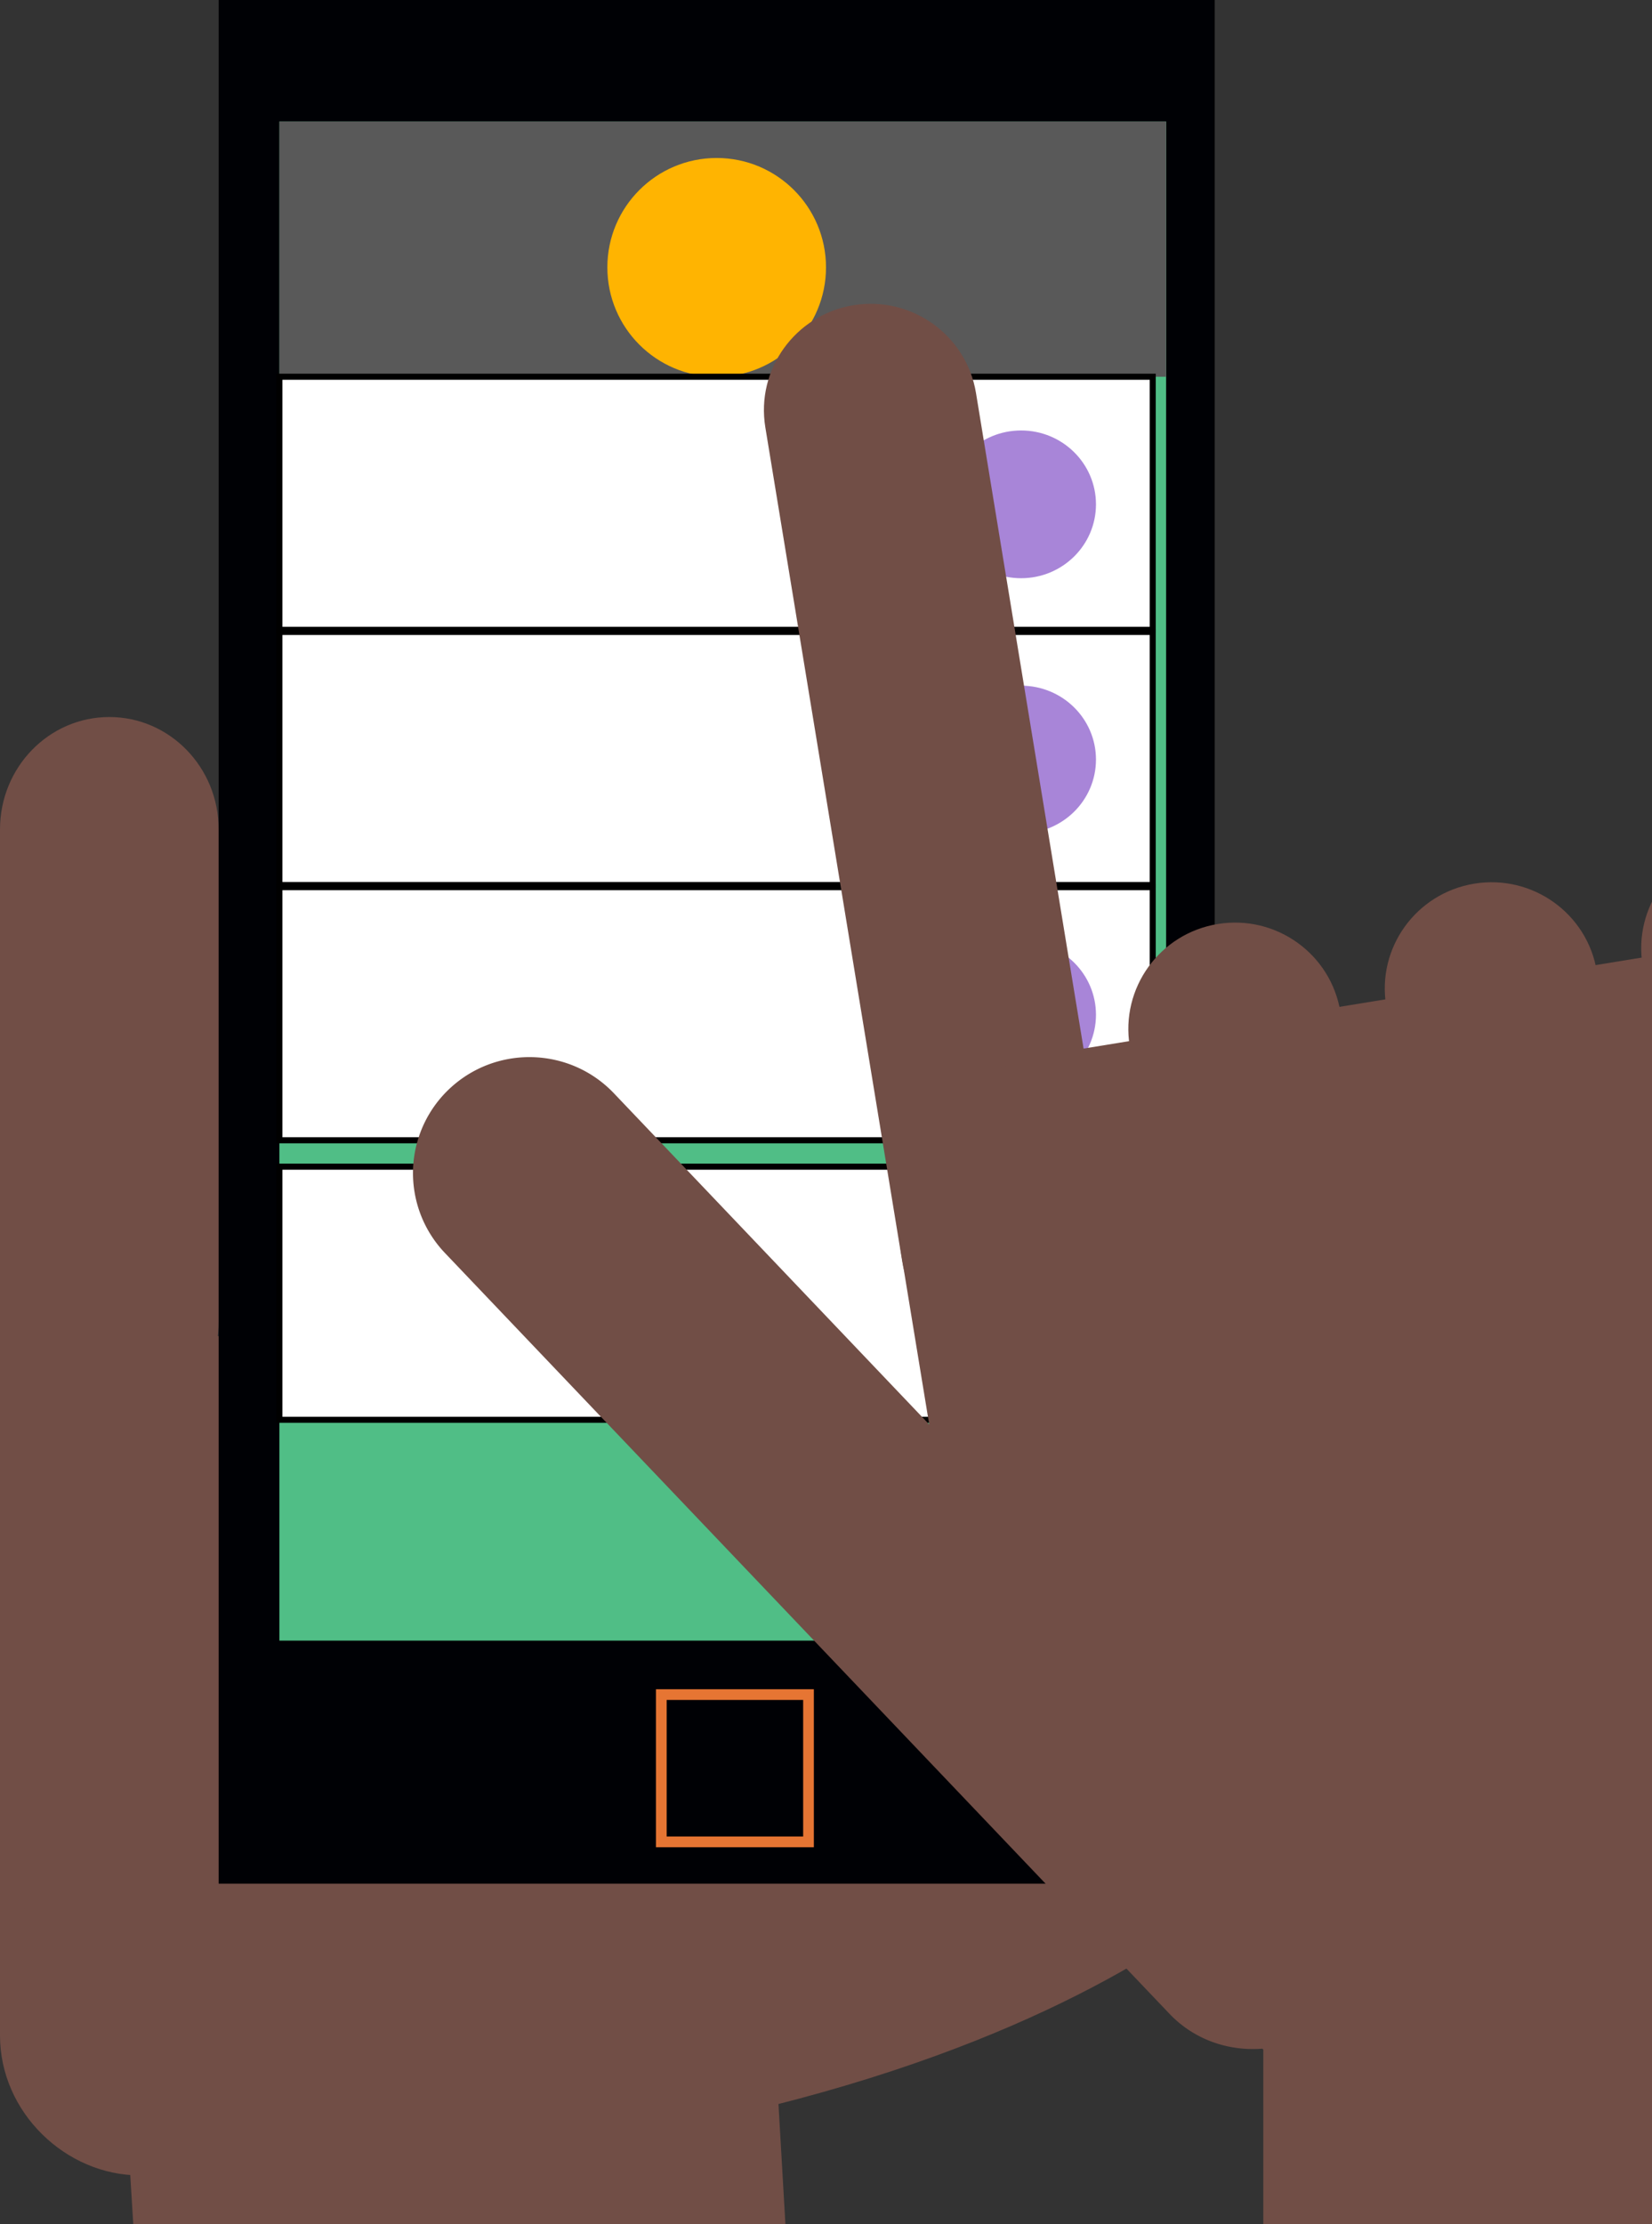 <svg xmlns="http://www.w3.org/2000/svg" width="136" height="183" viewBox="0 0 136 183">
    <rect x="0" y="0" width="136" height="183" fill="#333333" stroke="none"/>
    <g fill="none" fill-rule="evenodd">
        <path fill="#EDC5A4" d="M107.346 107.637c-4.67 1.368-9.586-1.25-10.977-5.847-1.39-4.598 1.267-9.434 5.937-10.805l12.352-3.622c4.666-1.368 9.579 1.247 10.972 5.846 1.393 4.598-1.27 9.437-5.937 10.802l-12.347 3.626M107.346 126.636c-4.67 1.37-9.586-1.245-10.977-5.843-1.39-4.6 1.267-9.436 5.937-10.807l12.352-3.623c4.666-1.368 9.579 1.248 10.972 5.849 1.393 4.595-1.27 9.433-5.937 10.804l-12.347 3.62M107.346 148.637c-4.67 1.368-9.586-1.25-10.977-5.845-1.39-4.601 1.267-9.437 5.937-10.807l12.352-3.621c4.666-1.37 9.579 1.245 10.972 5.846 1.393 4.595-1.27 9.435-5.937 10.802l-12.347 3.625"/>
        <path fill="#714E46" d="M93.404 134.05c0 6.352 12.596 7.798 12.596 17.797 0 0-21.59 27.153-94.497 27.153C5.45 179 0 173.848 0 167.492v-44.983C0 116.152 5.152 111 11.503 111h55.61c6.353 0 11.502 5.153 11.502 11.51l14.79 11.54"/>
        <path fill="#714E46" d="M19.11 110.201L0 106v43.755C0 157.621 6.484 164 14.485 164H41.41A42.643 42.643 0 0 0 44 149.343c0-17.18-10.154-32.125-24.89-39.142"/>
        <path fill="#714E46" d="M18 108.755c0 5.106-4.028 9.245-9 9.245s-9-4.139-9-9.245V68.248C0 63.138 4.028 59 9 59s9 4.14 9 9.248v40.507M11.99 206.221c11.14 1.109 47.571.966 54.01 0L63.559 164 10 167.17l1.99 32.486v6.565z"/>
        <path fill="#000105" d="M18 155h82V0H18z"/>
        <path fill="#50BE86" d="M23 135h73V10H23z"/>
        <path fill="#595959" d="M23 31h73V10H23z"/>
        <path fill="#E67533" d="M54.882 151.117H66.12v-11.236H54.882v11.236zM54 152h13v-13H54v13z"/>
        <circle cx="59" cy="22" r="9" fill="#FFB401"/>
        <g transform="translate(23 31)">
            <path fill="#FFF" stroke="#000" stroke-width=".5" d="M0 20.828h71.897V0H0z"/>
            <ellipse cx="61.063" cy="10.5" fill="#A885D8" rx="6.162" ry="6.079"/>
        </g>
        <g transform="translate(23 52)">
            <path fill="#FFF" stroke="#000" stroke-width=".5" d="M0 20.828h71.897V0H0z"/>
            <ellipse cx="61.063" cy="10.5" fill="#A885D8" rx="6.162" ry="6.079"/>
        </g>
        <g transform="translate(23 73)">
            <path fill="#FFF" stroke="#000" stroke-width=".5" d="M0 20.828h71.897V0H0z"/>
            <ellipse cx="61.063" cy="10.5" fill="#A885D8" rx="6.162" ry="6.079"/>
        </g>
        <g transform="translate(23 96)">
            <path fill="#FFF" stroke="#000" stroke-width=".5" d="M0 20.828h71.897V0H0z"/>
            <ellipse cx="61.063" cy="10.5" fill="#A885D8" rx="6.162" ry="6.079"/>
        </g>
        <g fill="#714E46">
            <path d="M91.62 100.987c.783 4.773-2.466 9.272-7.25 10.052-4.793.781-9.306-2.453-10.09-7.223l-11.274-68.65c-.785-4.77 2.461-9.27 7.252-10.05 4.786-.78 9.306 2.451 10.09 7.224l11.271 68.647M112.545 96.647c.781 4.77-2.465 9.268-7.253 10.049-4.787.78-9.306-2.454-10.087-7.223l-2.2-13.388c-.782-4.77 2.461-9.272 7.25-10.053 4.791-.78 9.306 2.454 10.091 7.227l2.2 13.388M133.657 93.324c.785 4.77-2.464 9.27-7.253 10.05-4.787.78-9.303-2.457-10.086-7.223l-2.201-13.39c-.784-4.77 2.463-9.266 7.253-10.049 4.787-.781 9.308 2.453 10.089 7.223l2.198 13.39M154.768 90.006c.781 4.768-2.47 9.269-7.253 10.047-4.789.783-9.307-2.453-10.091-7.225l-2.196-13.384c-.785-4.774 2.464-9.272 7.255-10.053 4.783-.781 9.299 2.455 10.084 7.226l2.201 13.389"/>
            <path d="M138.071 78.319l-52.077 8.486c-7.794 1.27-13.076 8.593-11.805 16.356l6.786 41.326 23.518 24.678 47.235-7.696c7.79-1.268 13.077-8.596 11.8-16.358l-9.035-55.035c-1.276-7.764-8.626-13.027-16.422-11.757"/>
            <path d="M96.402 105.693c-8.154 1.329-15.055 5.643-19.803 11.623L50.546 89.968c-3.639-3.828-9.704-3.994-13.552-.37a9.524 9.524 0 0 0-.369 13.5l59.64 62.594c2.154 2.271 5.173 3.19 8.069 2.842l.003.008.1-.015c.241-.035.485-.075.726-.124.488-.08.983-.165 1.48-.247 17.34-2.825 29.13-19.02 26.295-36.3-2.836-17.277-19.193-28.988-36.536-26.163"/>
            <path d="M104 206h51.256v-63.672H104z"/>
        </g>
    </g>
</svg>
